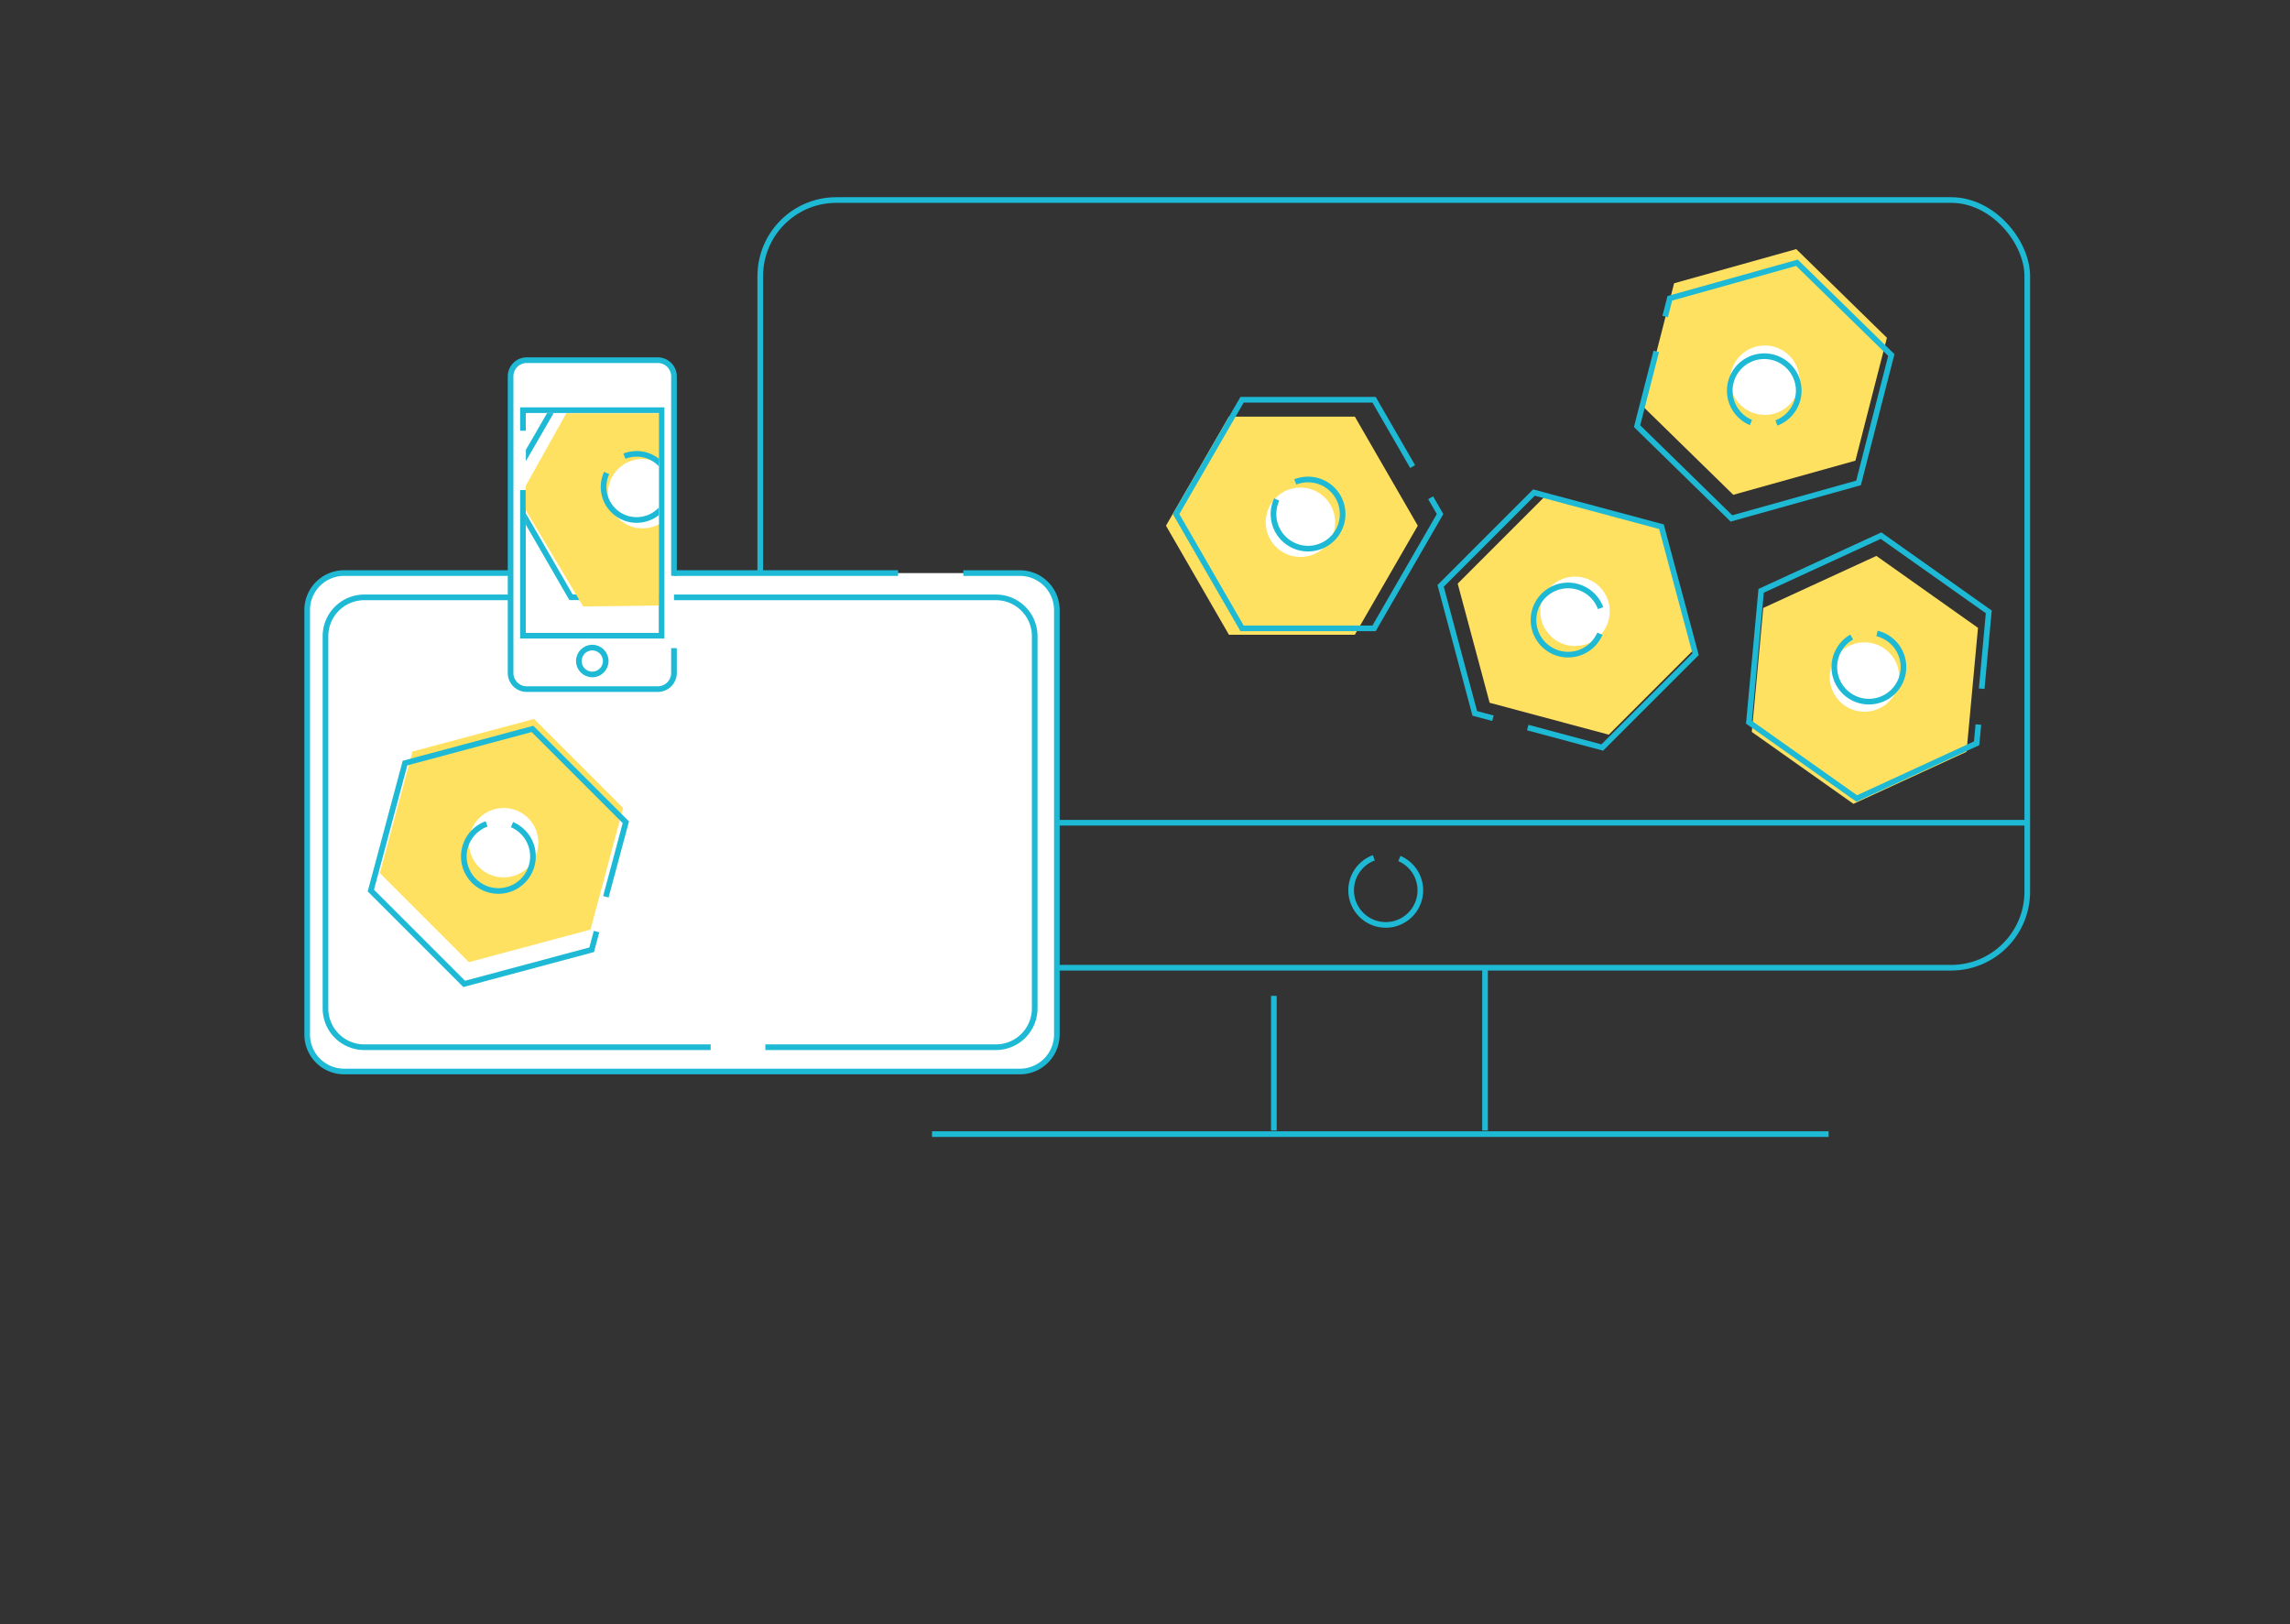 <svg xmlns="http://www.w3.org/2000/svg" xmlns:xlink="http://www.w3.org/1999/xlink" viewBox="0 0 810.86 575.06"><rect x="0" y="0" width="810.86" height="575.06" fill="#333333" stroke="none"/><defs><style>.a,.d,.e{fill:none;}.b{fill:#ffe161;}.b,.d{fill-rule:evenodd;}.c,.f{fill:#fff;}.d,.e,.f{stroke:#1eb9d5;stroke-miterlimit:10;stroke-width:2px;}.g{clip-path:url(#a);}.h{clip-path:url(#b);}.i{clip-path:url(#c);}.j{clip-path:url(#d);}</style><clipPath id="a"><rect class="a" x="186.2" y="146.29" width="47.12" height="76.91"/></clipPath><clipPath id="b"><rect class="a" x="186.14" y="146.34" width="47.12" height="76.91"/></clipPath><clipPath id="c"><rect class="a" x="213.14" y="156.14" width="20.13" height="33.93"/></clipPath><clipPath id="d"><rect class="a" x="206.99" y="155.72" width="26.29" height="37.22"/></clipPath></defs><title>art-2</title><polyline class="b" points="498.85 180.64 502.02 186.15 479.73 224.76 435.15 224.76 412.86 186.15 435.15 147.53 479.73 147.53 492.76 170.1"/><polyline class="b" points="533.48 250.46 527.46 248.85 516.15 206.66 547.03 175.77 589.22 187.08 600.53 229.27 569.64 260.15 544.98 253.54"/><polyline class="b" points="591.18 106.51 592.78 100.31 636.03 88.21 668.13 119.61 656.98 163.12 613.73 175.21 581.63 143.81 588.15 118.38"/><polyline class="b" points="696.9 259.95 696.32 266.21 656.28 284.64 620.29 259.18 624.35 215.28 664.4 196.85 700.38 222.32 698.01 247.97"/><circle class="c" cx="460.46" cy="184.93" r="12.29"/><circle class="c" cx="557.7" cy="216.47" r="12.29"/><circle class="c" cx="660.18" cy="239.74" r="12.29"/><circle class="c" cx="624.9" cy="134.63" r="12.29"/><polyline class="d" points="506.58 176.25 509.91 182.03 486.54 222.5 439.8 222.5 416.44 182.03 439.8 141.55 486.54 141.55 500.2 165.22"/><path class="d" d="M458.64,170.65a12.41,12.41,0,0,1,4.53-.86,12.24,12.24,0,1,1-11.1,7.08"/><path class="d" d="M495.5,304a12.25,12.25,0,1,1-13.49,2.6,12.09,12.09,0,0,1,4.45-2.85"/><polyline class="d" points="528.64 254.33 522.2 252.61 510.11 207.46 543.15 174.41 588.3 186.51 600.39 231.66 567.34 264.7 540.95 257.63"/><path class="d" d="M566.5,224.4a12.25,12.25,0,1,1,.25-9.05"/><polyline class="d" points="589.61 112.09 591.27 105.63 636.28 93.04 669.69 125.72 658.09 171 613.08 183.58 579.67 150.9 586.46 124.44"/><path class="d" d="M620,149.61a12.08,12.08,0,0,1-3.85-2.55A12.21,12.21,0,1,1,629,149.77"/><polyline class="d" points="700.52 256.56 699.9 263.2 657.45 282.75 619.29 255.75 623.6 209.21 666.05 189.67 704.2 216.67 701.69 243.87"/><path class="d" d="M664.62,224.31a12.24,12.24,0,1,1-12.86,4.83,12,12,0,0,1,3.91-3.56"/><rect class="e" x="269.2" y="70.83" width="448.63" height="271.84" rx="26.94"/><line class="e" x1="525.83" y1="342.66" x2="525.83" y2="400.33"/><line class="e" x1="451.06" y1="352.64" x2="451.06" y2="400.33"/><line class="e" x1="330.03" y1="401.59" x2="647.49" y2="401.59"/><line class="e" x1="269.83" y1="291.33" x2="717.2" y2="291.33"/><path class="f" d="M341.11,202.93h20A13.09,13.09,0,0,1,374.22,216V366.33a13.09,13.09,0,0,1-13.09,13.09H121.86a13.09,13.09,0,0,1-13.09-13.09V216a13.09,13.09,0,0,1,13.09-13.08H318"/><path class="f" d="M271,370.82h81.62a13.75,13.75,0,0,0,13.76-13.76V225.28a13.75,13.75,0,0,0-13.76-13.75H129a13.74,13.74,0,0,0-13.75,13.75V357.06A13.74,13.74,0,0,0,129,370.82H251.63"/><path class="f" d="M238.65,229.5v8.78a5.74,5.74,0,0,1-5.74,5.74H186.53a5.73,5.73,0,0,1-5.74-5.74v-105a5.73,5.73,0,0,1,5.74-5.74h46.38a5.74,5.74,0,0,1,5.74,5.74v70.62"/><polyline class="f" points="185.17 152.52 185.17 145.24 234.26 145.24 234.26 225.11 185.17 225.11 185.17 173.53"/><circle class="f" cx="209.72" cy="234.07" r="4.76"/><polyline class="b" points="216.14 281.6 220.64 286.1 209.1 329.17 166.03 340.71 134.5 309.18 146.04 266.12 189.11 254.58 207.54 273.01"/><polyline class="d" points="211.23 329.87 209.5 336.31 164.36 348.4 131.31 315.35 143.41 270.21 188.55 258.11 221.6 291.16 214.53 317.55"/><g class="g"><polyline class="d" points="266.4 167 269.6 172.56 247.13 211.49 202.18 211.49 179.7 172.56 202.18 133.63 247.13 133.63 260.26 156.39"/></g><g class="h"><polyline class="b" points="269.58 169.77 272.83 175.23 251.08 214.15 206.5 214.77 183.67 176.48 205.42 137.56 250 136.94 263.35 159.32"/></g><circle class="c" cx="178.34" cy="298.4" r="12.29"/><path class="d" d="M181.29,292a12.24,12.24,0,1,1-9-.25"/><g class="i"><circle class="c" cx="227.52" cy="174.8" r="12.29"/></g><g class="j"><path class="d" d="M221.1,161.54a11.84,11.84,0,0,1,4.34-.83,11.71,11.71,0,1,1-10.63,6.78"/></g></svg>